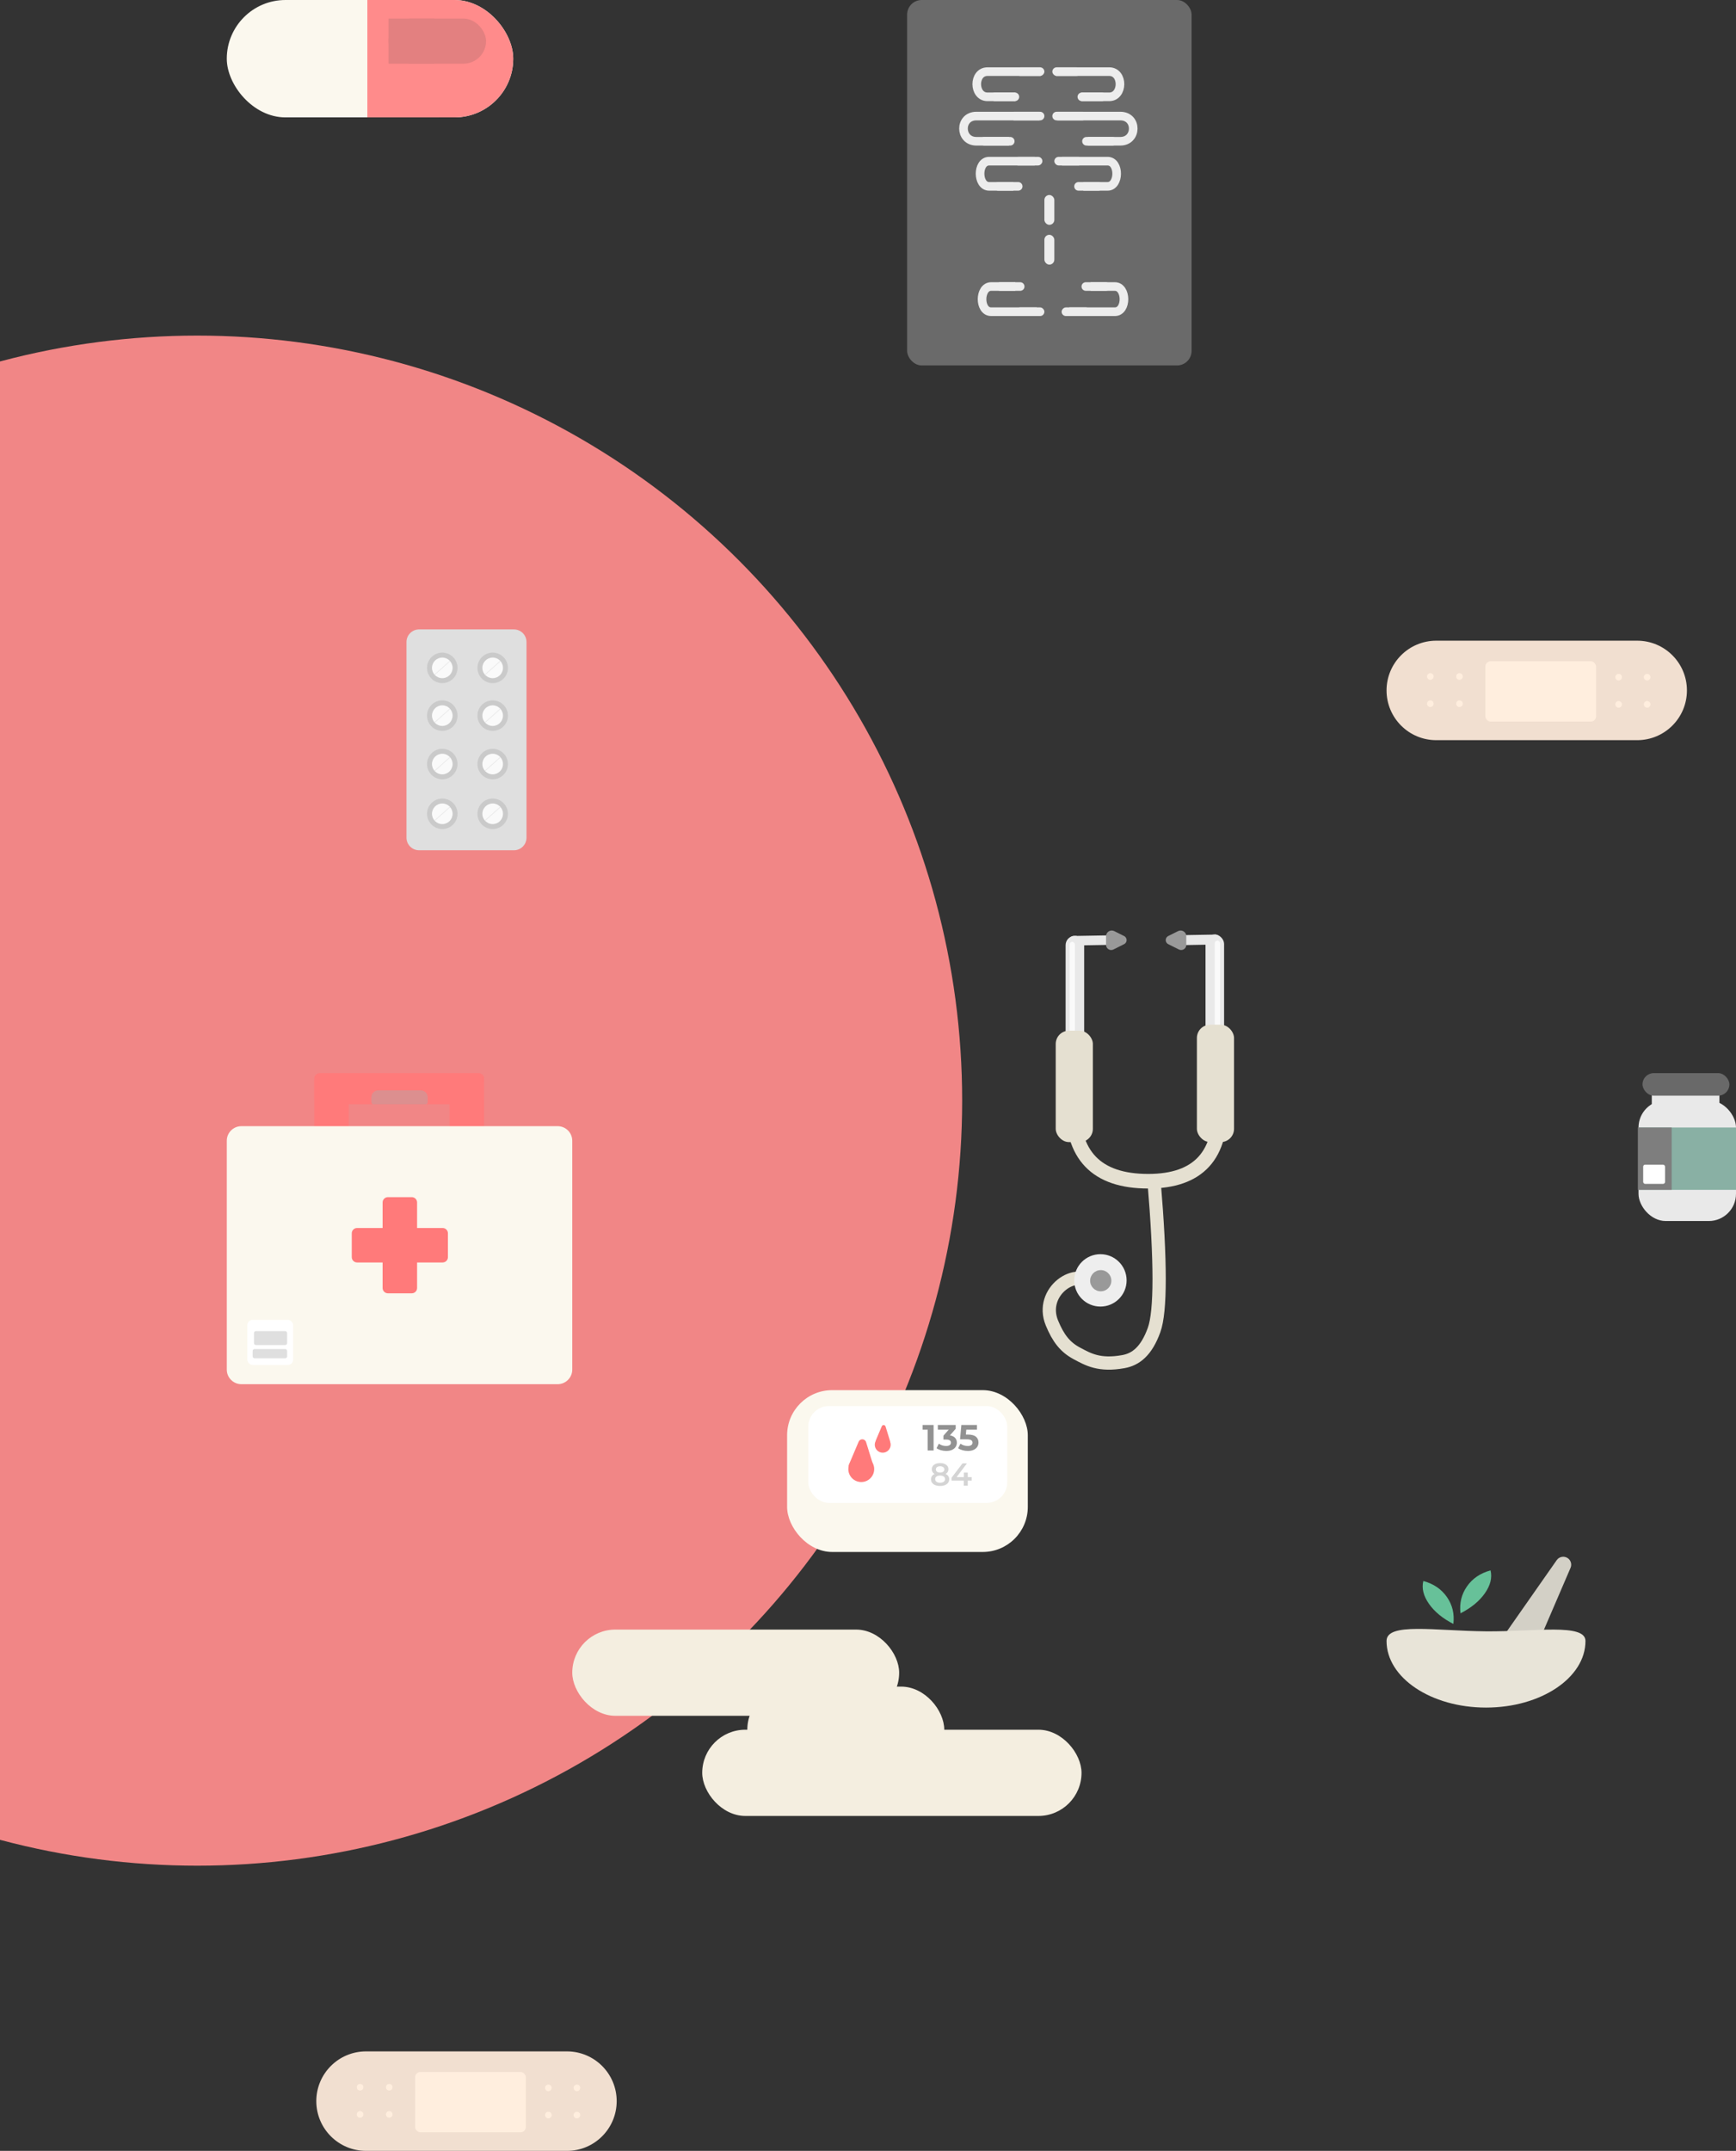<?xml version="1.0" encoding="UTF-8"?>
<svg width="2618px" height="3243px" viewBox="0 0 2618 3243" version="1.1" xmlns="http://www.w3.org/2000/svg" xmlns:xlink="http://www.w3.org/1999/xlink">
    <rect x="0" y="0" width="2618" height="3243" fill="#333333" stroke="none"/>
    <!-- Generator: Sketch 55 (78076) - https://sketchapp.com -->
    <title>Group 7</title>
    <desc>Created with Sketch.</desc>
    <g id="Page-1" stroke="none" stroke-width="1" fill="none" fill-rule="evenodd">
        <g id="Group-7" transform="translate(-856, 0)" fill-rule="nonzero">
            <circle id="Oval" fill="#F18686" cx="1153.5" cy="1659.5" r="1153.5"></circle>
            <g id="Group-5" transform="translate(1719, 2457)" fill="#F4EEE0">
                <rect id="Rectangle" x="196" y="151" width="572" height="130" rx="65"></rect>
                <rect id="Rectangle" x="0" y="0" width="493" height="130" rx="65"></rect>
                <rect id="Rectangle" x="264" y="86" width="297" height="130" rx="65"></rect>
            </g>
            <g id="Band-aid" transform="translate(2947, 966)">
                <path d="M75,0 L378,0 C419.421,-7.6089797e-15 453,33.579 453,75 L453,75 C453,116.421 419.421,150 378,150 L75,150 C33.579,150 5.07265313e-15,116.421 0,75 L0,75 C-5.07265313e-15,33.579 33.579,7.6089797e-15 75,0 Z" id="Rectangle" fill="#F1DFD0"></path>
                <rect id="Rectangle" fill="#FFEEDE" x="149" y="31" width="167" height="91" rx="8"></rect>
                <path d="M350,50 L350,50 C352.761,50 355,52.239 355,55 L355,55 C355,57.761 352.761,60 350,60 L350,60 C347.239,60 345,57.761 345,55 L345,55 C345,52.239 347.239,50 350,50 Z" id="Rectangle" fill="#FFEEDE"></path>
                <path d="M393,50 L393,50 C395.761,50 398,52.239 398,55 L398,55 C398,57.761 395.761,60 393,60 L393,60 C390.239,60 388,57.761 388,55 L388,55 C388,52.239 390.239,50 393,50 Z" id="Rectangle" fill="#FFEEDE"></path>
                <path d="M393,91 L393,91 C395.761,91 398,93.239 398,96 L398,96 C398,98.761 395.761,101 393,101 L393,101 C390.239,101 388,98.761 388,96 L388,96 C388,93.239 390.239,91 393,91 Z" id="Rectangle" fill="#FFEEDE"></path>
                <path d="M350,91 L350,91 C352.761,91 355,93.239 355,96 L355,96 C355,98.761 352.761,101 350,101 L350,101 C347.239,101 345,98.761 345,96 L345,96 C345,93.239 347.239,91 350,91 Z" id="Rectangle" fill="#FFEEDE"></path>
                <path d="M66,49 L66,49 C68.761,49 71,51.239 71,54 L71,54 C71,56.761 68.761,59 66,59 L66,59 C63.239,59 61,56.761 61,54 L61,54 C61,51.239 63.239,49 66,49 Z" id="Rectangle" fill="#FFEEDE"></path>
                <path d="M110,49 L110,49 C112.761,49 115,51.239 115,54 L115,54 C115,56.761 112.761,59 110,59 L110,59 C107.239,59 105,56.761 105,54 L105,54 C105,51.239 107.239,49 110,49 Z" id="Rectangle" fill="#FFEEDE"></path>
                <path d="M110,90 L110,90 C112.761,90 115,92.239 115,95 L115,95 C115,97.761 112.761,100 110,100 L110,100 C107.239,100 105,97.761 105,95 L105,95 C105,92.239 107.239,90 110,90 Z" id="Rectangle" fill="#FFEEDE"></path>
                <path d="M66,90 L66,90 C68.761,90 71,92.239 71,95 L71,95 C71,97.761 68.761,100 66,100 L66,100 C63.239,100 61,97.761 61,95 L61,95 C61,92.239 63.239,90 66,90 Z" id="Rectangle" fill="#FFEEDE"></path>
            </g>
            <g id="Band-aid" transform="translate(1333, 3093)">
                <path d="M75,0 L378,0 C419.421,-7.6089797e-15 453,33.579 453,75 L453,75 C453,116.421 419.421,150 378,150 L75,150 C33.579,150 5.07265313e-15,116.421 0,75 L0,75 C-5.07265313e-15,33.579 33.579,7.6089797e-15 75,0 Z" id="Rectangle" fill="#F1DFD0"></path>
                <rect id="Rectangle" fill="#FFEEDE" x="149" y="31" width="167" height="91" rx="8"></rect>
                <path d="M350,50 L350,50 C352.761,50 355,52.239 355,55 L355,55 C355,57.761 352.761,60 350,60 L350,60 C347.239,60 345,57.761 345,55 L345,55 C345,52.239 347.239,50 350,50 Z" id="Rectangle" fill="#FFEEDE"></path>
                <path d="M393,50 L393,50 C395.761,50 398,52.239 398,55 L398,55 C398,57.761 395.761,60 393,60 L393,60 C390.239,60 388,57.761 388,55 L388,55 C388,52.239 390.239,50 393,50 Z" id="Rectangle" fill="#FFEEDE"></path>
                <path d="M393,91 L393,91 C395.761,91 398,93.239 398,96 L398,96 C398,98.761 395.761,101 393,101 L393,101 C390.239,101 388,98.761 388,96 L388,96 C388,93.239 390.239,91 393,91 Z" id="Rectangle" fill="#FFEEDE"></path>
                <path d="M350,91 L350,91 C352.761,91 355,93.239 355,96 L355,96 C355,98.761 352.761,101 350,101 L350,101 C347.239,101 345,98.761 345,96 L345,96 C345,93.239 347.239,91 350,91 Z" id="Rectangle" fill="#FFEEDE"></path>
                <path d="M66,49 L66,49 C68.761,49 71,51.239 71,54 L71,54 C71,56.761 68.761,59 66,59 L66,59 C63.239,59 61,56.761 61,54 L61,54 C61,51.239 63.239,49 66,49 Z" id="Rectangle" fill="#FFEEDE"></path>
                <path d="M110,49 L110,49 C112.761,49 115,51.239 115,54 L115,54 C115,56.761 112.761,59 110,59 L110,59 C107.239,59 105,56.761 105,54 L105,54 C105,51.239 107.239,49 110,49 Z" id="Rectangle" fill="#FFEEDE"></path>
                <path d="M110,90 L110,90 C112.761,90 115,92.239 115,95 L115,95 C115,97.761 112.761,100 110,100 L110,100 C107.239,100 105,97.761 105,95 L105,95 C105,92.239 107.239,90 110,90 Z" id="Rectangle" fill="#FFEEDE"></path>
                <path d="M66,90 L66,90 C68.761,90 71,92.239 71,95 L71,95 C71,97.761 68.761,100 66,100 L66,100 C63.239,100 61,97.761 61,95 L61,95 C61,92.239 63.239,90 66,90 Z" id="Rectangle" fill="#FFEEDE"></path>
            </g>
            <g id="Pill" transform="translate(1198, 0)">
                <rect id="Rectangle" fill="#FBF8EE" x="0" y="0" width="432" height="177" rx="88.5"></rect>
                <rect id="Rectangle" fill="#FF8B8B" x="216" y="0" width="216" height="177" rx="88.5"></rect>
                <rect id="Rectangle-2" fill="#FF8B8B" x="212" y="0" width="108" height="177"></rect>
                <g id="Group" transform="translate(244, 28)" fill="#E38080">
                    <rect id="Rectangle-2" x="0" y="0" width="69" height="68"></rect>
                    <rect id="Rectangle" x="0" y="0" width="147" height="68" rx="34"></rect>
                </g>
            </g>
            <g id="Green-Med" transform="translate(3326, 1618)">
                <rect id="Rectangle-8" fill="#E9E9E9" x="1" y="41" width="147" height="182" rx="41"></rect>
                <rect id="Rectangle-8" fill="#89B0A4" x="1" y="82" width="147" height="94"></rect>
                <rect id="Rectangle-8" fill="#7E7E7E" x="0" y="82" width="51" height="94"></rect>
                <rect id="Rectangle-8" fill="#FFFFFF" x="8" y="138" width="33" height="29" rx="3"></rect>
                <rect id="Rectangle-8" fill="#E9E9E9" x="21" y="23" width="102" height="29" rx="4"></rect>
                <rect id="Rectangle-8" fill="#696969" x="7" y="0" width="131" height="34" rx="17"></rect>
            </g>
            <g id="First-Aid" transform="translate(1198, 1618)">
                <path d="M137,7 L179,7 C181.761,7 184,9.239 184,12 L184,147 C184,149.761 181.761,152 179,152 L137,152 C134.239,152 132,149.761 132,147 L132,12 C132,9.239 134.239,7 137,7 Z" id="Rectangle-8" fill="#FF7A7A"></path>
                <path d="M344,7 L380,7 C384.418,7 388,10.582 388,15 L388,144 C388,148.418 384.418,152 380,152 L344,152 C339.582,152 336,148.418 336,144 L336,15 C336,10.582 339.582,7 344,7 Z" id="Rectangle-8" fill="#FF7A7A"></path>
                <path d="M140,0 L380,0 C384.418,-8.11624501e-16 388,3.582 388,8 L388,39 C388,43.418 384.418,47 380,47 L140,47 C135.582,47 132,43.418 132,39 L132,8 C132,3.582 135.582,2.58798134e-15 140,1.77635684e-15 Z" id="Rectangle-8" fill="#FF7A7A"></path>
                <path d="M22,80 L499,80 C511.15,80 521,89.85 521,102 L521,447 C521,459.15 511.15,469 499,469 L22,469 C9.85,469 1.48797825e-15,459.15 0,447 L0,102 C-1.48797825e-15,89.85 9.85,80 22,80 Z" id="Rectangle-8" fill="#FBF8EE"></path>
                <path d="M243,187 L279,187 C283.418,187 287,190.582 287,195 L287,324 C287,328.418 283.418,332 279,332 L243,332 C238.582,332 235,328.418 235,324 L235,195 C235,190.582 238.582,187 243,187 Z" id="Rectangle-8" fill="#FF7A7A"></path>
                <path d="M243,187 L279,187 C283.418,187 287,190.582 287,195 L287,324 C287,328.418 283.418,332 279,332 L243,332 C238.582,332 235,328.418 235,324 L235,195 C235,190.582 238.582,187 243,187 Z" id="Rectangle-8" fill="#FF7A7A" transform="translate(261, 259.5) rotate(90) translate(-261, -259.5) "></path>
                <rect id="Rectangle-8" fill="#FFFFFF" x="31" y="372" width="69" height="68" rx="8"></rect>
                <path d="M42,416 L88,416 C89.657,416 91,417.343 91,419 L91,427 C91,428.657 89.657,430 88,430 L42,430 C40.343,430 39,428.657 39,427 L39,419 C39,417.343 40.343,416 42,416 Z" id="Rectangle-8" fill="#DFDFDF"></path>
                <path d="M44,389 L88,389 C89.657,389 91,390.343 91,392 L91,407 C91,408.657 89.657,410 88,410 L44,410 C42.343,410 41,408.657 41,407 L41,392 C41,390.343 42.343,389 44,389 Z" id="Rectangle-8" fill="#DFDFDF"></path>
                <path d="M228.5,26 L292.5,26 C298.299,26 303,30.701 303,36.5 L303,44 C303,45.657 301.657,47 300,47 L221,47 C219.343,47 218,45.657 218,44 L218,36.5 C218,30.701 222.701,26 228.5,26 Z" id="Rectangle-8" fill="#DC8F8F"></path>
            </g>
            <g id="X-ray" transform="translate(2224, 0)">
                <rect id="Rectangle-8" fill="#6A6A6A" x="0" y="0" width="429" height="551" rx="22"></rect>
                <g id="Group-3" transform="translate(219, 168)">
                    <path d="M51.5,38.5 L90.5,38.5 C94.09,38.5 97,41.41 97,45 L97,45 C97,48.59 94.09,51.5 90.5,51.5 L51.5,51.5 C47.91,51.5 45,48.59 45,45 L45,45 C45,41.41 47.91,38.5 51.5,38.5 Z" id="Rectangle-8" fill="#EDEDED"></path>
                    <path d="M6.5,0.5 L45.5,0.5 C49.09,0.5 52,3.41 52,7 L52,7 C52,10.59 49.09,13.5 45.5,13.5 L6.5,13.5 C2.91,13.5 4.39629938e-16,10.59 0,7 L0,7 C-4.39629938e-16,3.41 2.91,0.5 6.5,0.5 Z" id="Rectangle-8" fill="#EDEDED"></path>
                    <path d="M14,7 C55.504,7 85.01,7 102.517,7 C128.779,7 128.208,45 102.517,45 C85.39,45 71.188,45 59.911,45" id="Line" stroke="#EDEDED" stroke-width="13" stroke-linecap="square"></path>
                </g>
                <g id="Group-3" transform="translate(219, 101)">
                    <path d="M44.5,38.5 L74.5,38.5 C78.09,38.5 81,41.41 81,45 L81,45 C81,48.59 78.09,51.5 74.5,51.5 L44.5,51.5 C40.91,51.5 38,48.59 38,45 L38,45 C38,41.41 40.91,38.5 44.5,38.5 Z" id="Rectangle-8" fill="#EDEDED"></path>
                    <rect id="Rectangle-8" fill="#EDEDED" x="0" y="0.5" width="43" height="13" rx="6.5"></rect>
                    <path d="M12,7 C46.587,7 71.175,7 85.764,7 C107.649,7 107.174,45 85.764,45 C71.491,45 59.656,45 50.26,45" id="Line" stroke="#EDEDED" stroke-width="13" stroke-linecap="square"></path>
                </g>
                <g id="Group-3" transform="translate(222, 236)">
                    <path d="M36.5,38.5 L66.5,38.5 C70.09,38.5 73,41.41 73,45 L73,45 C73,48.59 70.09,51.5 66.5,51.5 L36.5,51.5 C32.91,51.5 30,48.59 30,45 L30,45 C30,41.41 32.91,38.5 36.5,38.5 Z" id="Rectangle-8" fill="#EDEDED"></path>
                    <rect id="Rectangle-8" fill="#EDEDED" x="0" y="0.5" width="43" height="13" rx="6.5"></rect>
                    <path d="M18,7 C47.206,7 67.97,7 80.29,7 C98.77,7 98.369,45 80.29,45 C68.237,45 58.243,45 50.308,45" id="Line" stroke="#EDEDED" stroke-width="13" stroke-linecap="square"></path>
                </g>
                <g id="Group-3" transform="translate(280, 451) scale(1, -1) translate(-280, -451) translate(233, 425)">
                    <path d="M36.5,38.5 L66.5,38.5 C70.09,38.5 73,41.41 73,45 L73,45 C73,48.59 70.09,51.5 66.5,51.5 L36.5,51.5 C32.91,51.5 30,48.59 30,45 L30,45 C30,41.41 32.91,38.5 36.5,38.5 Z" id="Rectangle-8" fill="#EDEDED"></path>
                    <rect id="Rectangle-8" fill="#EDEDED" x="0" y="0.5" width="43" height="13" rx="6.5"></rect>
                    <path d="M18,7 C47.206,7 67.97,7 80.29,7 C98.77,7 98.369,45 80.29,45 C68.237,45 58.243,45 50.308,45" id="Line" stroke="#EDEDED" stroke-width="13" stroke-linecap="square"></path>
                </g>
                <g id="Group-3" transform="translate(160, 451) scale(-1, -1) translate(-160, -451) translate(113, 425)">
                    <path d="M36.5,38.5 L66.5,38.5 C70.09,38.5 73,41.41 73,45 L73,45 C73,48.59 70.09,51.5 66.5,51.5 L36.5,51.5 C32.91,51.5 30,48.59 30,45 L30,45 C30,41.41 32.91,38.5 36.5,38.5 Z" id="Rectangle-8" fill="#EDEDED"></path>
                    <rect id="Rectangle-8" fill="#EDEDED" x="0" y="0.5" width="43" height="13" rx="6.5"></rect>
                    <path d="M18,7 C47.206,7 67.97,7 80.29,7 C98.77,7 98.369,45 80.29,45 C68.237,45 58.243,45 50.308,45" id="Line" stroke="#EDEDED" stroke-width="13" stroke-linecap="square"></path>
                </g>
                <g id="Group-4" transform="translate(146, 194.5) scale(-1, 1) translate(-146, -194.5) translate(85, 101)">
                    <g id="Group-3" transform="translate(0, 67)">
                        <path d="M51.5,38.5 L90.5,38.5 C94.09,38.5 97,41.41 97,45 L97,45 C97,48.59 94.09,51.5 90.5,51.5 L51.5,51.5 C47.91,51.5 45,48.59 45,45 L45,45 C45,41.41 47.91,38.5 51.5,38.5 Z" id="Rectangle-8" fill="#EDEDED"></path>
                        <path d="M6.5,0.5 L45.5,0.5 C49.09,0.5 52,3.41 52,7 L52,7 C52,10.59 49.09,13.5 45.5,13.5 L6.5,13.5 C2.91,13.5 4.39629938e-16,10.59 0,7 L0,7 C-4.39629938e-16,3.41 2.91,0.5 6.5,0.5 Z" id="Rectangle-8" fill="#EDEDED"></path>
                        <path d="M14,7 C55.504,7 85.01,7 102.517,7 C128.779,7 128.208,45 102.517,45 C85.39,45 71.188,45 59.911,45" id="Line" stroke="#EDEDED" stroke-width="13" stroke-linecap="square"></path>
                    </g>
                    <g id="Group-3">
                        <path d="M44.5,38.5 L74.5,38.5 C78.09,38.5 81,41.41 81,45 L81,45 C81,48.59 78.09,51.5 74.5,51.5 L44.5,51.5 C40.91,51.5 38,48.59 38,45 L38,45 C38,41.41 40.91,38.5 44.5,38.5 Z" id="Rectangle-8" fill="#EDEDED"></path>
                        <rect id="Rectangle-8" fill="#EDEDED" x="0" y="0.5" width="43" height="13" rx="6.5"></rect>
                        <path d="M12,7 C46.587,7 71.175,7 85.764,7 C107.649,7 107.174,45 85.764,45 C71.491,45 59.656,45 50.26,45" id="Line" stroke="#EDEDED" stroke-width="13" stroke-linecap="square"></path>
                    </g>
                    <g id="Group-3" transform="translate(3, 135)">
                        <path d="M36.5,38.5 L66.5,38.5 C70.09,38.5 73,41.41 73,45 L73,45 C73,48.59 70.09,51.5 66.5,51.5 L36.5,51.5 C32.91,51.5 30,48.59 30,45 L30,45 C30,41.41 32.91,38.5 36.5,38.5 Z" id="Rectangle-8" fill="#EDEDED"></path>
                        <rect id="Rectangle-8" fill="#EDEDED" x="0" y="0.5" width="43" height="13" rx="6.5"></rect>
                        <path d="M18,7 C47.206,7 67.97,7 80.29,7 C98.77,7 98.369,45 80.29,45 C68.237,45 58.243,45 50.308,45" id="Line" stroke="#EDEDED" stroke-width="13" stroke-linecap="square"></path>
                    </g>
                </g>
                <rect id="Rectangle-9" fill="#EDEDED" x="207" y="294" width="15" height="45" rx="7.5"></rect>
                <rect id="Rectangle-9" fill="#EDEDED" x="207" y="354" width="15" height="45" rx="7.5"></rect>
            </g>
            <g id="Stethscope" transform="translate(2438, 1403)">
                <rect id="Rectangle-7" fill="#E9E9E9" x="236" y="6" width="28" height="238" rx="14"></rect>
                <path d="M219.706,-24.409 L219.706,-24.409 C223.848,-24.409 227.206,-21.051 227.206,-16.909 L227.206,45.253 C227.206,49.395 223.848,52.753 219.706,52.753 L219.706,52.753 C215.564,52.753 212.206,49.395 212.206,45.253 L212.206,-16.909 C212.206,-21.051 215.564,-24.409 219.706,-24.409 Z" id="Rectangle-7" fill="#E9E9E9" transform="translate(219.706, 14.172) rotate(-91) translate(-219.706, -14.172) "></path>
                <rect id="Rectangle-7" fill="#FAFAFA" x="250" y="15.178" width="8" height="238" rx="4"></rect>
                <rect id="Rectangle-7" fill="#E5E0D1" x="223" y="142" width="56" height="177" rx="20"></rect>
                <g id="Group-2" transform="translate(59, 163) scale(-1, 1) translate(-59, -163) translate(10, 7)">
                    <rect id="Rectangle-7" fill="#E9E9E9" transform="translate(69, 120) scale(-1, 1) translate(-69, -120) " x="55" y="1" width="28" height="238" rx="14"></rect>
                    <path d="M39.3,-30.735 L39.3,-30.735 C43.262,-30.735 46.473,-27.524 46.473,-23.562 L46.473,39.253 C46.473,43.215 43.262,46.426 39.3,46.426 L39.3,46.426 C35.338,46.426 32.127,43.215 32.127,39.253 L32.127,-23.562 C32.127,-27.524 35.338,-30.735 39.3,-30.735 Z" id="Rectangle-7" fill="#E9E9E9" transform="translate(39.3, 7.845) scale(1, -1) rotate(-91) translate(-39.3, -7.845) "></path>
                    <rect id="Rectangle-7" fill="#FAFAFA" transform="translate(73, 129) scale(-1, 1) translate(-73, -129) " x="69" y="10" width="8" height="238" rx="4"></rect>
                    <rect id="Rectangle-7" fill="#E5E0D1" transform="translate(69.897, 228) scale(-1, 1) translate(-69.897, -228) " x="41.897" y="144" width="56" height="168" rx="20"></rect>
                </g>
                <path d="M257.4,260 C261.401,338.667 225.45,378 149.549,378 C71.409,378 33.598,338.667 36.118,260" id="Line-2" stroke="#E5E0D1" stroke-width="22" stroke-linecap="square"></path>
                <path d="M158.388,378 C168.598,499.434 168.598,574.236 158.388,602.408 C146.757,634.5 130.771,646.659 112.075,650.008 C75.87,656.492 59.321,646.89 41.672,637.435 C24.563,628.27 13.949,615.069 4.351,591.688 C-15.149,544.188 42.227,504.909 66.994,534.409" id="Line-3" stroke="#E5E0D1" stroke-width="20" stroke-linecap="square"></path>
                <circle id="Oval-3" fill="#EEEEEE" cx="77.5" cy="527.5" r="39.5"></circle>
                <circle id="Oval-3" fill="#999999" cx="78" cy="528" r="16"></circle>
                <path d="M113.202,20.58 L97.181,28.591 C93.364,30.499 88.724,28.953 86.816,25.136 C86.279,24.063 86,22.881 86,21.681 L86,8.584 C86,3.843 89.843,0 94.584,0 C95.917,0 97.231,0.31 98.423,0.906 L113.202,8.296 C116.595,9.992 117.97,14.117 116.273,17.509 C115.609,18.838 114.531,19.916 113.202,20.58 Z" id="Triangle-2" fill="#999999"></path>
                <path d="M203.202,20.58 L187.181,28.591 C183.364,30.499 178.724,28.953 176.816,25.136 C176.279,24.063 176,22.881 176,21.681 L176,8.584 C176,3.843 179.843,0 184.584,0 C185.917,0 187.231,0.31 188.423,0.906 L203.202,8.296 C206.595,9.992 207.97,14.117 206.273,17.509 C205.609,18.838 204.531,19.916 203.202,20.58 Z" id="Triangle-2" fill="#999999" transform="translate(191.5, 14.704) scale(-1, 1) translate(-191.5, -14.704) "></path>
            </g>
            <g id="Pill-Strip" transform="translate(1469, 949)">
                <path d="M19,0 L162,0 C172.493,-1.92760819e-15 181,8.507 181,19 L181,314 C181,324.493 172.493,333 162,333 L19,333 C8.507,333 1.28507213e-15,324.493 0,314 L0,19 C-1.28507213e-15,8.507 8.507,1.92760819e-15 19,0 Z" id="Rectangle-8" fill="#DFDFDF"></path>
                <g id="Group-5" transform="translate(31, 35)">
                    <circle id="Oval-4" fill-opacity="0.5" fill="#B7B7B7" cx="23" cy="23" r="23"></circle>
                    <circle id="Oval-4" fill="#FAFAFA" cx="23" cy="23" r="15.541"></circle>
                    <path d="M34.189,13.054 L11.811,32.946" id="Line-4" stroke="#E8E8E8" stroke-linecap="square"></path>
                </g>
                <g id="Group-5" transform="translate(107, 35)">
                    <circle id="Oval-4" fill-opacity="0.5" fill="#B7B7B7" cx="23" cy="23" r="23"></circle>
                    <circle id="Oval-4" fill="#FAFAFA" cx="23" cy="23" r="15.541"></circle>
                    <path d="M34.189,13.054 L11.811,32.946" id="Line-4" stroke="#E8E8E8" stroke-linecap="square"></path>
                </g>
                <g id="Group-5" transform="translate(31, 107)">
                    <circle id="Oval-4" fill-opacity="0.5" fill="#B7B7B7" cx="23" cy="23" r="23"></circle>
                    <circle id="Oval-4" fill="#FAFAFA" cx="23" cy="23" r="15.541"></circle>
                    <path d="M34.189,13.054 L11.811,32.946" id="Line-4" stroke="#E8E8E8" stroke-linecap="square"></path>
                </g>
                <g id="Group-5" transform="translate(107, 107)">
                    <circle id="Oval-4" fill-opacity="0.5" fill="#B7B7B7" cx="23" cy="23" r="23"></circle>
                    <circle id="Oval-4" fill="#FAFAFA" cx="23" cy="23" r="15.541"></circle>
                    <path d="M34.189,13.054 L11.811,32.946" id="Line-4" stroke="#E8E8E8" stroke-linecap="square"></path>
                </g>
                <g id="Group-5" transform="translate(31, 180)">
                    <circle id="Oval-4" fill-opacity="0.5" fill="#B7B7B7" cx="23" cy="23" r="23"></circle>
                    <circle id="Oval-4" fill="#FAFAFA" cx="23" cy="23" r="15.541"></circle>
                    <path d="M34.189,13.054 L11.811,32.946" id="Line-4" stroke="#E8E8E8" stroke-linecap="square"></path>
                </g>
                <g id="Group-5" transform="translate(107, 180)">
                    <circle id="Oval-4" fill-opacity="0.5" fill="#B7B7B7" cx="23" cy="23" r="23"></circle>
                    <circle id="Oval-4" fill="#FAFAFA" cx="23" cy="23" r="15.541"></circle>
                    <path d="M34.189,13.054 L11.811,32.946" id="Line-4" stroke="#E8E8E8" stroke-linecap="square"></path>
                </g>
                <g id="Group-5" transform="translate(31, 255)">
                    <circle id="Oval-4" fill-opacity="0.5" fill="#B7B7B7" cx="23" cy="23" r="23"></circle>
                    <circle id="Oval-4" fill="#FAFAFA" cx="23" cy="23" r="15.541"></circle>
                    <path d="M34.189,13.054 L11.811,32.946" id="Line-4" stroke="#E8E8E8" stroke-linecap="square"></path>
                </g>
                <g id="Group-5" transform="translate(107, 255)">
                    <circle id="Oval-4" fill-opacity="0.5" fill="#B7B7B7" cx="23" cy="23" r="23"></circle>
                    <circle id="Oval-4" fill="#FAFAFA" cx="23" cy="23" r="15.541"></circle>
                    <path d="M34.189,13.054 L11.811,32.946" id="Line-4" stroke="#E8E8E8" stroke-linecap="square"></path>
                </g>
            </g>
            <g id="Group-12" transform="translate(2043, 2096)">
                <rect id="Rectangle-8" fill="#FBF8EE" x="0" y="0" width="363" height="244" rx="68"></rect>
                <rect id="Rectangle-8" fill="#FFFFFF" x="32" y="24" width="300" height="146" rx="31"></rect>
                <g id="Group-6" transform="translate(112.554, 106.554) rotate(-179) translate(-112.554, -106.554) translate(80.554, 74.554)" fill="#FF7A7A">
                    <path d="M41.288,15.006 L55.608,48.691 C56.905,51.74 55.483,55.263 52.434,56.56 C50.808,57.251 48.96,57.191 47.383,56.395 L14.149,39.62 C10.205,37.629 8.621,32.818 10.612,28.874 C11.067,27.971 11.689,27.164 12.445,26.493 L28.617,12.151 C31.923,9.219 36.979,9.522 39.911,12.828 C40.484,13.475 40.949,14.21 41.288,15.006 Z" id="Rectangle-8" transform="translate(31.93, 32.462) rotate(45) translate(-31.93, -32.462) "></path>
                    <circle id="Oval-9" cx="32.5" cy="19.5" r="19.5"></circle>
                </g>
                <g id="Group-6" transform="translate(144.82, 75.803) rotate(-179) translate(-144.82, -75.803) translate(127.32, 57.303)" fill="#FF7A7A">
                    <path d="M25.201,12.337 L33.651,32.213 C34.299,33.738 33.588,35.5 32.064,36.148 C31.251,36.494 30.327,36.463 29.538,36.065 L10.115,26.262 C6.171,24.271 4.587,19.46 6.578,15.515 C7.034,14.613 7.656,13.805 8.412,13.135 L12.53,9.482 C15.836,6.55 20.892,6.854 23.824,10.159 C24.398,10.806 24.863,11.542 25.201,12.337 Z" id="Rectangle-8" transform="translate(17.586, 19.406) rotate(45) translate(-17.586, -19.406) "></path>
                    <circle id="Oval-9" cx="18" cy="12" r="12"></circle>
                </g>
                <path d="M220.924,52.5 L220.924,91 L212.014,91 L212.014,59.65 L204.314,59.65 L204.314,52.5 L220.924,52.5 Z M245.568,68.175 C248.941,68.725 251.526,69.981 253.323,71.942 C255.12,73.904 256.018,76.333 256.018,79.23 C256.018,81.467 255.431,83.529 254.258,85.418 C253.085,87.306 251.297,88.818 248.896,89.955 C246.494,91.092 243.551,91.66 240.068,91.66 C237.355,91.66 234.687,91.303 232.066,90.588 C229.444,89.872 227.216,88.855 225.383,87.535 L228.848,80.715 C230.315,81.815 232.011,82.667 233.936,83.272 C235.861,83.878 237.831,84.18 239.848,84.18 C242.085,84.18 243.845,83.749 245.128,82.888 C246.411,82.026 247.053,80.807 247.053,79.23 C247.053,76.077 244.651,74.5 239.848,74.5 L235.778,74.5 L235.778,68.615 L243.698,59.65 L227.308,59.65 L227.308,52.5 L254.258,52.5 L254.258,58.275 L245.568,68.175 Z M272.742,66.965 C278.169,66.965 282.174,68.047 284.759,70.21 C287.344,72.373 288.637,75.27 288.637,78.9 C288.637,81.247 288.05,83.382 286.877,85.308 C285.704,87.233 283.916,88.772 281.514,89.927 C279.113,91.083 276.152,91.66 272.632,91.66 C269.919,91.66 267.251,91.303 264.629,90.588 C262.008,89.872 259.78,88.855 257.947,87.535 L261.467,80.715 C262.934,81.815 264.62,82.667 266.527,83.272 C268.434,83.878 270.395,84.18 272.412,84.18 C274.649,84.18 276.409,83.74 277.692,82.86 C278.975,81.98 279.617,80.752 279.617,79.175 C279.617,77.525 278.948,76.278 277.609,75.435 C276.271,74.592 273.952,74.17 270.652,74.17 L260.807,74.17 L262.787,52.5 L286.272,52.5 L286.272,59.65 L270.212,59.65 L269.607,66.965 L272.742,66.965 Z" id="135" fill="#929292"></path>
                <path d="M239.005,126.336 C240.765,127.136 242.117,128.216 243.061,129.576 C244.005,130.936 244.477,132.528 244.477,134.352 C244.477,136.4 243.909,138.192 242.773,139.728 C241.637,141.264 240.029,142.44 237.949,143.256 C235.869,144.072 233.453,144.48 230.701,144.48 C227.949,144.48 225.541,144.072 223.477,143.256 C221.413,142.44 219.821,141.264 218.701,139.728 C217.581,138.192 217.021,136.4 217.021,134.352 C217.021,132.528 217.485,130.936 218.413,129.576 C219.341,128.216 220.669,127.136 222.397,126.336 C221.053,125.6 220.021,124.632 219.301,123.432 C218.581,122.232 218.221,120.848 218.221,119.28 C218.221,117.392 218.741,115.744 219.781,114.336 C220.821,112.928 222.285,111.84 224.173,111.072 C226.061,110.304 228.237,109.92 230.701,109.92 C233.197,109.92 235.389,110.304 237.277,111.072 C239.165,111.84 240.637,112.928 241.693,114.336 C242.749,115.744 243.277,117.392 243.277,119.28 C243.277,120.848 242.909,122.224 242.173,123.408 C241.437,124.592 240.381,125.568 239.005,126.336 Z M230.701,114.816 C228.749,114.816 227.205,115.232 226.069,116.064 C224.933,116.896 224.365,118.064 224.365,119.568 C224.365,121.008 224.933,122.152 226.069,123 C227.205,123.848 228.749,124.272 230.701,124.272 C232.685,124.272 234.253,123.848 235.405,123 C236.557,122.152 237.133,121.008 237.133,119.568 C237.133,118.064 236.549,116.896 235.381,116.064 C234.213,115.232 232.653,114.816 230.701,114.816 Z M230.701,139.584 C233.005,139.584 234.829,139.104 236.173,138.144 C237.517,137.184 238.189,135.856 238.189,134.16 C238.189,132.496 237.517,131.184 236.173,130.224 C234.829,129.264 233.005,128.784 230.701,128.784 C228.397,128.784 226.589,129.264 225.277,130.224 C223.965,131.184 223.309,132.496 223.309,134.16 C223.309,135.856 223.965,137.184 225.277,138.144 C226.589,139.104 228.397,139.584 230.701,139.584 Z M278.416,136.368 L272.464,136.368 L272.464,144 L266.416,144 L266.416,136.368 L247.984,136.368 L247.984,132.048 L264.544,110.4 L271.216,110.4 L255.616,131.088 L266.608,131.088 L266.608,124.32 L272.464,124.32 L272.464,131.088 L278.416,131.088 L278.416,136.368 Z" id="84" fill="#D4D4D4"></path>
            </g>
            <g id="pharmacy_thing" transform="translate(2947, 2340)">
                <g id="Group-6" transform="translate(238.375, 80.884) rotate(-179) translate(-238.375, -80.884) translate(158.375, 1.384)" fill="#D3D0C6">
                    <path d="M91.519,10.811 L116.695,140.195 C117.961,146.7 113.713,153 107.208,154.266 C101.624,155.352 96.045,152.369 93.848,147.122 L43.568,27.067 C41.862,22.991 43.782,18.304 47.857,16.597 C47.992,16.541 48.129,16.488 48.266,16.439 L80.986,4.802 C85.149,3.321 89.723,5.495 91.204,9.658 C91.338,10.034 91.443,10.42 91.519,10.811 Z" id="Rectangle-8" transform="translate(79.932, 79.412) rotate(45) translate(-79.932, -79.412) "></path>
                </g>
                <path d="M150,234.621 C232.843,234.621 300,189.658 300,134.194 C300,107.14 223.12,120.311 150,119.649 C73.21,118.953 0,105.782 0,134.194 C0,189.658 67.157,234.621 150,234.621 Z" id="Oval-7" fill="#E8E4D8"></path>
                <path d="M134.416,98.905 C142.927,82.837 147.183,67.531 147.183,52.987 C147.183,38.444 142.927,27.416 134.416,19.905 C124.218,32.075 119.119,45.431 119.119,59.975 C119.119,74.518 124.218,87.495 134.416,98.905 Z" id="Oval-10" fill="#67C199" transform="translate(133.151, 59.405) rotate(35) translate(-133.151, -59.405) "></path>
                <path d="M80.416,114.905 C88.927,98.837 93.183,83.531 93.183,68.987 C93.183,54.444 88.927,43.416 80.416,35.905 C70.218,48.075 65.119,61.431 65.119,75.975 C65.119,90.518 70.218,103.495 80.416,114.905 Z" id="Oval-10" fill="#67C199" transform="translate(79.151, 75.405) scale(-1, 1) rotate(35) translate(-79.151, -75.405) "></path>
            </g>
        </g>
    </g>
</svg>